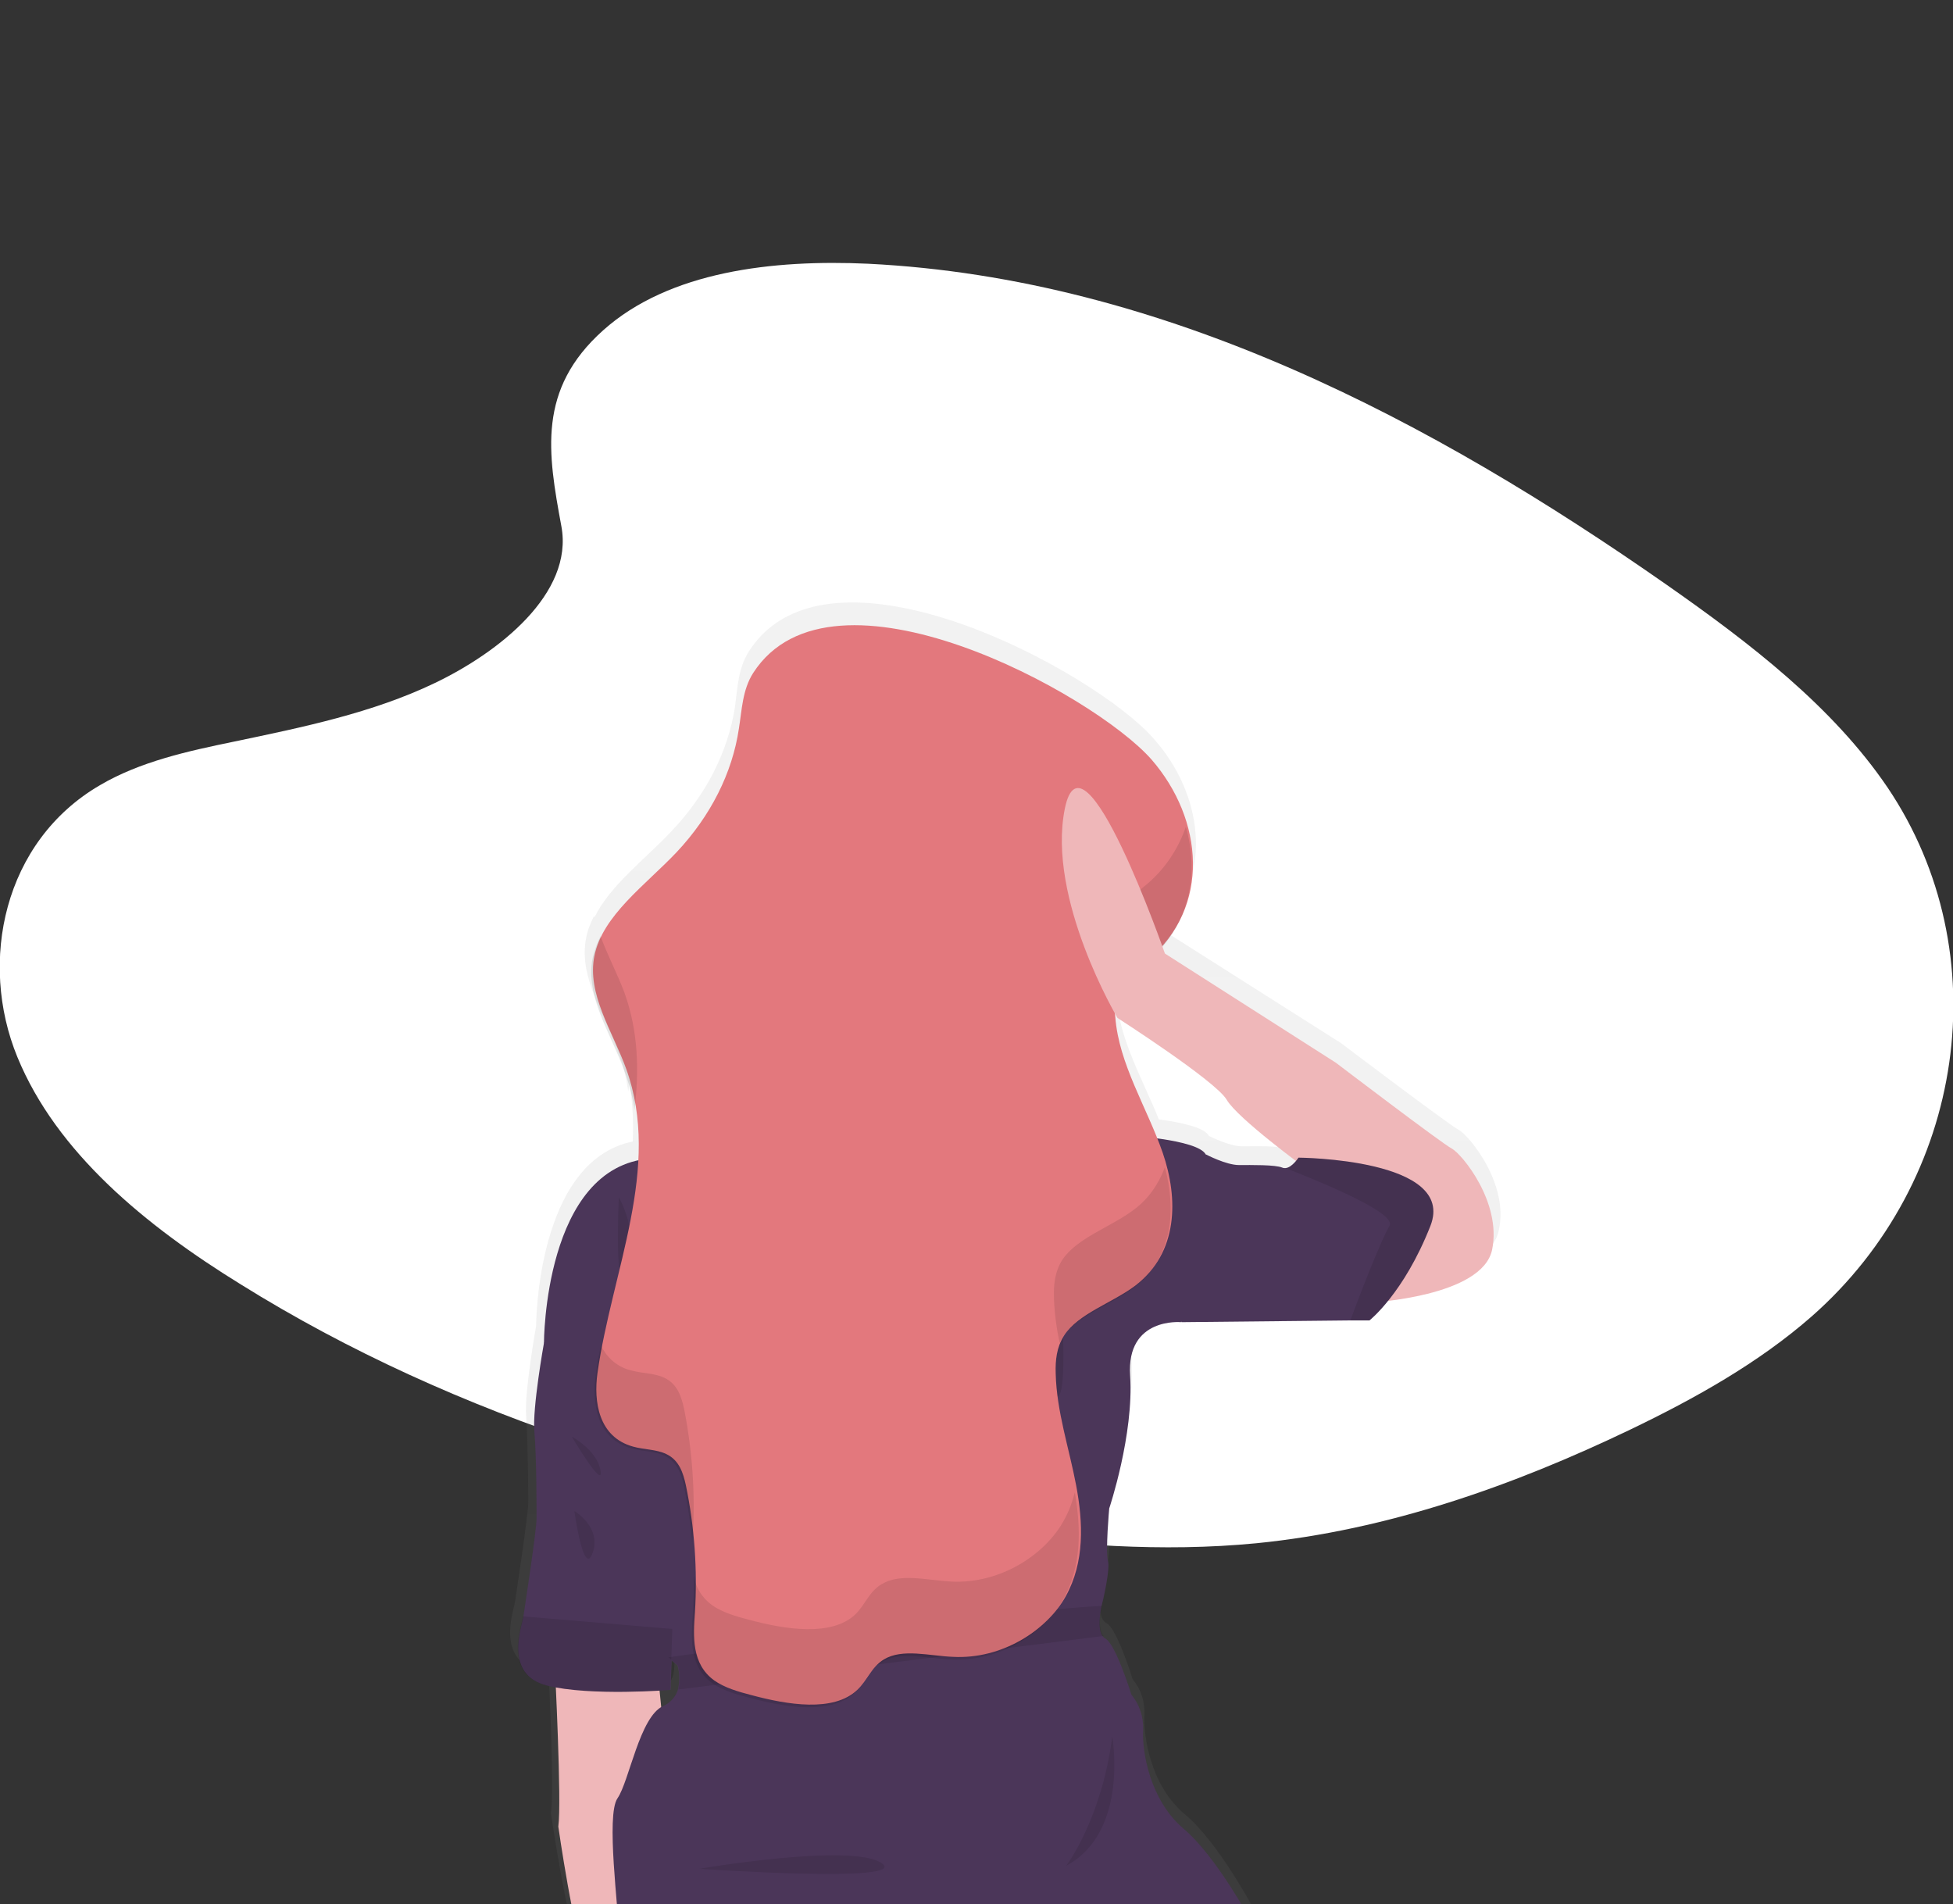 <?xml version="1.0" encoding="utf-8"?>
<!-- Generator: Adobe Illustrator 25.0.1, SVG Export Plug-In . SVG Version: 6.00 Build 0)  -->
<svg version="1.1" id="ffe6bee8-e793-4e33-a4ab-3e285c6a5a44"
	 xmlns="http://www.w3.org/2000/svg" xmlns:xlink="http://www.w3.org/1999/xlink" x="0px" y="0px" width="448.8px" height="437.5px"
	 viewBox="0 0 448.8 437.5" style="enable-background:new 0 0 448.8 437.5;" xml:space="preserve">
<rect x="0" y="0" width="448.8" height="437.5" fill="#333333" stroke="none"/>
<style type="text/css">
	.st0{fill:#FFFFFF;}
	.st1{opacity:0.1;fill:#37BDAF;enable-background:new    ;}
	.st2{fill:url(#SVGID_1_);}
	.st3{fill:#67647E;}
	.st4{opacity:0.1;enable-background:new    ;}
	.st5{fill:#444053;}
	.st6{fill:#EFB7B9;}
	.st7{fill:#4B3659;}
	.st8{fill:#E3787D;}
	.st9{opacity:0.1;}
</style>
<path class="st0" d="M138.6,75.9c15.2-13.6,39.1-16.3,60.9-15.3c68.3,3.4,130,36.4,183.4,73.7c19.3,13.5,38.3,28.1,50.9,46.7
	c25.5,37.9,18,90.3-17.5,121.5c-12.1,10.6-26.7,18.8-41.7,26c-26.7,12.8-55.6,23.1-85.9,26.1c-21.6,2.1-43.5,0.4-65-2.5
	c-60.1-8.2-119-26.2-168.4-57C33.4,281.6,13,264.8,4,242.9s-3.2-49.6,19-62.5c9.2-5.4,20.1-7.8,30.8-10c15.8-3.3,31.8-6.6,46-13.4
	c14.7-7,32.1-20.6,29.2-36.1C125.9,104.1,123.4,89.5,138.6,75.9z"/>
<ellipse class="st1" cx="206.7" cy="814.1" rx="118.9" ry="19.9"/>
<linearGradient id="SVGID_1_" gradientUnits="userSpaceOnUse" x1="331.545" y1="520.743" x2="331.545" y2="-165.125" gradientTransform="matrix(1 0 0 1 -100.52 303.557)">
	<stop  offset="0" style="stop-color:#808080;stop-opacity:0.25"/>
	<stop  offset="0.54" style="stop-color:#808080;stop-opacity:0.12"/>
	<stop  offset="1" style="stop-color:#808080;stop-opacity:0.1"/>
</linearGradient>
<path class="st2" d="M335.2,259.6c-2.3-1.2-27-19.9-27-19.9l-39.9-25.3c0,0-0.2-0.6-0.6-1.6c11-12.4,8.6-30.5-2.6-43.1
	c-13.5-15.4-74.5-48.5-92.9-20.2c-2.6,4-2.7,8.5-3.3,12.9c-1.6,10.3-6.6,20.2-14.6,28.6c-6.1,6.5-14.1,12.4-17.7,19.8
	c0-0.1-0.1-0.2-0.1-0.3c-0.8,1.6-1.5,3.3-1.8,5c-1.8,8.9,4.2,17.5,7.4,26.2c1.1,2.9,1.8,6,2.3,9.1c0.1-0.6,0.1-1.2,0.2-1.9
	c0.8,4.4,1,8.9,0.8,13.4c-22.2,4.5-22.2,42.4-22.2,42.4s-2.7,15.1-2.3,20.5s0.5,17.2,0.5,20s-2.7,20.5-3,22.6v0.1
	c-0.4,2.3-4.5,13.5,5.5,16c0.7,0.2,1.4,0.3,2.2,0.5c0.4,9,1.2,28,0.5,32.2c0,0,3.7,25.5,6.7,31.9c1.9,3.8,4.2,7.4,6.7,10.8
	c-0.2,1.6-0.7,3-1.5,4.4c-1.5,2.2-0.8,4.1,1.8,4.9c-0.1,0.8-0.2,1.6-0.3,2.6c-1.1,9.8-2.8,29.3,0,39.2c3.9,13.6,4.1,18.1,4.1,18.1
	s0,4.1,1.6,6.3s4.5,23.3,4.5,26.7s7.7,33.9,5.5,41.1s-0.5,17.4-0.5,17.4s-1.4,17.8-3,21.7s-2.3,65.8,0.2,81.8s4.1,29.4,4.1,29.4
	s-1.6,14.7-0.2,16.7s3.9,14.2,2,14.9s-2.7,5.7-2.7,5.7c1,1.5,2,2.9,3.1,4.2c-0.7-0.2-1.4-0.5-2-0.9c0.7,1,1.8,2.4,3.1,4l-1.2,16.2
	c-0.1,1.3,0.7,2.5,2,2.8c8.1,2.2,16.8-0.2,22.6-6.4c11.4-11.5,15.2-9.9,17.3-16.9c0.2-0.8,0.4-1.5,0.6-2.2
	c1.5-6.2-5.2-10.9-10.5-8.2c0.7-4.9,1.3-10.5,0.8-13.7c-1.1-6.5-0.9-23.7-0.9-23.7l-1.6-82.2c0,0,3-16.3,6.4-22.6s3-28.5,3-28.5
	l3.9-72.8l3.6-35.5c0,0,3.6-12.2,8.2,1.4c0,0-2.5,27.3-1.4,33.9s2.7,38.4,1.6,45.4s-6.1,45.4-3,55.1s6.6,21.5,5.9,25.3
	s-3,87.2-3,87.2s6.1,16,1.6,21.2s-0.2,26-0.2,26s0.5,0.4,1.5,0.9l-0.1,1.7l-1.4,18.7c-0.1,1.3,0.7,2.5,2,2.9
	c8.1,2.2,16.8-0.2,22.6-6.4c11.4-11.5,15.2-9.9,17.3-17c0.2-0.8,0.4-1.5,0.6-2.2c1.6-6.8-6.5-11.8-11.9-7.3l-0.3,0.2
	c-0.3,0.2-0.6,0.5-0.9,0.7c-0.1,0.1-0.3,0.2-0.5,0.3c1.1-5.2,2.8-14,2-18.1c-1.1-6.1,1.1-24.6,1.1-24.6s6.6-22.2,6.8-31l1.8-70.5
	c0,0-0.2-28.7,0.7-35.7c0.9-7,8.2-67.6,15.5-85.6c5.6-13.8,8.1-49.2,6.6-67.1c-0.1-0.9-0.2-1.7-0.3-2.5c8.9-6.6,9.8-17.5,9.8-17.5
	s-8.2-15.7-16.1-22.3s-9.6-18-9.3-22.9c0.1-3-0.8-5.9-2.7-8.1c0,0-3.6-11.8-6.1-13c-0.2-0.1-0.4-0.2-0.5-0.4
	c-1.7-1.8-0.4-6.8-0.4-6.8v-0.2c0.3-1.2,2-8.8,1.5-10.7c-0.6-2.1,0.3-12,0.3-12s5.8-17.2,4.9-30.7s11.8-12.4,11.8-12.4l39.4-0.4h4.5
	c1.6-1.3,3-2.8,4.3-4.5c7.5-0.9,22.7-3.7,24.4-12C346.9,272,337.5,260.8,335.2,259.6z M152.8,385l0.3-6.9c0.9,0.8,1.5,1.3,1.5,1.3
	c0.5,1.8,0.5,3.7,0.1,5.5c-0.5,1.7-1.8,3.1-3.4,3.8c-0.2,0.1-0.4,0.2-0.5,0.3l-0.4-3.9L152.8,385z M295.6,264
	c-1.7-0.8-7.3-0.6-10.2-0.6s-7.6-2.4-7.6-2.4c-1-2-6.5-3.1-11.5-3.8c-3.7-9.2-9-18.2-9.7-27.8c0-0.4,0-0.7,0-1l0.6,1
	c0,0,22.9,14.6,25.5,19c2,3.3,11.6,10.8,16.1,14.1c-0.6,0.8-1.5,1.4-2.5,1.6C296.1,264.1,295.8,264.1,295.6,264z"/>
<path class="st3" d="M257.8,798.2c-0.2,0.7-0.3,1.4-0.6,2.2c-2,7-5.8,5.4-17,16.8c-5.7,6.1-14.2,8.5-22.3,6.3
	c-1.3-0.3-2.1-1.5-2-2.8l1.4-18.5l0.7-8.9c0,0,17.8,5,26.9-1.3c0.3-0.2,0.6-0.4,0.9-0.7c0.1-0.1,0.1-0.1,0.2-0.2
	c3.1-2.6,7.7-2.1,10.3,1C257.7,793.7,258.3,796,257.8,798.2z"/>
<path class="st3" d="M201.8,791.2c-0.2,0.7-0.4,1.4-0.6,2.2c-2,7-5.8,5.4-17,16.8c-5.7,6.1-14.2,8.5-22.3,6.3
	c-1.3-0.3-2.1-1.5-2-2.8l1.4-18.5l0.7-8.9c0,0,17.8,5,26.9-1.3c0.3-0.2,0.6-0.4,0.9-0.7c0.1-0.1,0.1-0.1,0.2-0.2
	c3.1-2.6,7.7-2.1,10.3,1C201.7,786.7,202.3,789,201.8,791.2z"/>
<path class="st4" d="M183.3,794l0.7,9.6c-10.2,10.2-22.4-5-26-10C167.4,798.5,183.3,794,183.3,794z"/>
<path class="st4" d="M243.5,797.9l1.3-0.9c-9.4,14.2-23.2,7.7-27.6,5.1l0.7-8.9c0,0,17.8,5,26.9-1.3
	C244.2,795.3,243.5,797.9,243.5,797.9z"/>
<path class="st5" d="M272,528.7c-7.2,17.9-14.3,78-15.2,85s-0.7,35.4-0.7,35.4l-1.8,69.9c-0.2,8.8-6.7,30.7-6.7,30.7
	s-2.2,18.4-1.1,24.4s-2.9,22-2.9,22l1.3-0.9c-11.2,17-28.9,4.3-28.9,4.3s-4.3-20.6,0.2-25.8s-1.6-21.1-1.6-21.1s2.2-82.7,2.9-86.5
	s-2.7-15.5-5.8-25.1s1.8-47.8,2.9-54.7s-0.5-38.6-1.6-45.1s1.3-33.6,1.3-33.6c-4.5-13.5-8.1-1.3-8.1-1.3l-3.6,35.2l-3.8,72.2
	c0,0,0.5,22-2.9,28.2s-6.3,22.4-6.3,22.4l1.6,81.6c0,0-0.2,17,0.9,23.5s-2.5,23.3-2.5,23.3c-12.6,29.6-32.7-2.5-32.7-2.5
	s0.9-4.9,2.7-5.6s-0.7-12.8-2-14.8s0.2-16.6,0.2-16.6s-1.6-13.2-4-29.1s-1.8-77.3-0.2-81.2s2.9-21.5,2.9-21.5s-1.8-10.1,0.5-17.3
	s-5.4-37.4-5.4-40.8s-2.9-24.2-4.5-26.5s-1.6-6.3-1.6-6.3s-0.2-4.5-4-17.9c-2.8-9.8-1.1-29.2,0-38.9c0.4-3.6,0.7-5.9,0.7-5.9
	s128.6-20.8,133.7-16.1c1.2,1.1,2,4.9,2.5,10.4C280,479.9,277.5,515,272,528.7z"/>
<path class="st4" d="M223.3,629.5c0.6,0,14.8,1.2,20,0.2C248.5,628.6,223.3,629.5,223.3,629.5z"/>
<path class="st4" d="M224.4,637.9c0,0,19.6,3.4,20.6,1.7S224.4,637.9,224.4,637.9z"/>
<path class="st4" d="M164.5,634.3c0,0,10.2,0.5,15.7,3S164.5,634.3,164.5,634.3z"/>
<path class="st6" d="M127.5,382.9c0,0,1.6,31.2,0.8,36.8c0,0,3.6,25.3,6.6,31.7s9.4,14.5,9.4,14.5l8.8-62l-2.1-21.2L127.5,382.9z"/>
<circle class="st6" cx="220.2" cy="206.1" r="34.5"/>
<path class="st6" d="M202.3,222.2c0,0-10.8,21.1-21.5,30.9c-10.8,9.9,64.6,21.1,66.3,21.1s-13.4-44.8-10.8-50.2
	S202.3,222.2,202.3,222.2z"/>
<path class="st4" d="M278.5,462.1c-1.7,1.3-3.6,2.3-5.5,3.1c-13.7,5.4-28.7,12.9-38.9,9.9s-31.7,0-31.7,0s-43.4-3.6-52-1.5
	c-3.9,1-7,0.9-9,0.2c0.4-3.6,0.7-5.9,0.7-5.9s128.7-20.9,133.8-16.1C277.2,452.9,278,456.7,278.5,462.1z"/>
<path class="st7" d="M287.9,442.2c0,0-1.2,15-15,20.3s-28.7,12.9-38.9,9.9s-31.7,0-31.7,0s-43.4-3.6-52-1.5s-13.2-0.6-10.5-4.5
	s2.4-16.7,2.4-22.1s-3-27.2-0.3-31.1s5.1-18.8,10.5-21.2c1.6-0.7,2.9-2.1,3.4-3.8c0.4-1.8,0.4-3.7-0.1-5.5c0,0-0.9-0.8-2.2-1.9
	c-3.2-2.8-8.5-8.1-6.8-9.8c2.4-2.4,0-17.9,0-17.9s-5.7-12-3.6-16.4S125,308.6,125,308.6s0-40.6,24.5-42.4c0,0,17.3,0.6,19.4-7.2
	c2.1-7.8,15.8-12.3,15.8-12.3l31.4,6.9c0,0,27.8,6,32.9,2.4c5.1-3.6,9,4.8,9,4.8s17.3,0.9,19.1,4.5s-5.7,38.5-5.7,38.5
	s-12.6-1.2-11.7,12.3s-4.8,30.5-4.8,30.5s-0.9,9.9-0.3,12c0.6,1.9-1.2,9.5-1.5,10.6v0.1c0,0-1.2,5,0.4,6.8c0.2,0.2,0.3,0.3,0.5,0.4
	c2.4,1.2,6,12.9,6,12.9c1.9,2.3,2.8,5.1,2.7,8.1c-0.3,4.8,1.5,16.1,9.3,22.7S287.9,442.2,287.9,442.2z"/>
<path class="st7" d="M154.6,373v1.3l-0.5,14c0,0-18.4,1.5-28.4-1s-5.8-13.6-5.4-15.9v-0.1c0.3-2.1,3-19.6,3-22.4s0-14.5-0.5-19.9
	s2.2-20.4,2.2-20.4l1.9-2.4l21.1,8.1L154.6,373z"/>
<path class="st4" d="M154.5,374.3l-0.5,14c0,0-18.4,1.5-28.4-1s-5.8-13.6-5.4-15.9L154.5,374.3z"/>
<path class="st4" d="M155.9,388.2c0.4-1.8,0.4-3.7-0.1-5.5c0,0-0.9-0.8-2.2-1.9c15.8-2.2,78.5-10.8,99.6-11.8v0.1c0,0-1.2,5,0.4,6.8
	L155.9,388.2z"/>
<path class="st4" d="M255.6,399c0,0,3.9,22-10.6,29.7C245,428.8,253.2,417.9,255.6,399z"/>
<path class="st4" d="M160.7,429.4c0,0,35-6,41.9-1.3S160.7,429.4,160.7,429.4z"/>
<path class="st4" d="M243.5,293.2c0,0-5.4,22.1-1.4,27.2C246.2,325.5,243.5,293.2,243.5,293.2z"/>
<path class="st4" d="M142.2,275.1c0,0,4.9,8.2,1.9,16.7S142.2,275.1,142.2,275.1z"/>
<path class="st4" d="M132,347.2c0,0,6.3,3.7,4.2,9.6S132,347.2,132,347.2z"/>
<path class="st4" d="M131.4,330.1c0,0,5.8,3.1,6.6,7.8S131.4,330.1,131.4,330.1z"/>
<path class="st4" d="M217.8,508.9c0,0,36.6,3.7,43.9-4.9C261.8,504,228.7,510.5,217.8,508.9z"/>
<path class="st4" d="M154.6,506.8c0,0,39.3,9.3,47.1,1.9C201.7,508.7,167.9,511.3,154.6,506.8z"/>
<path class="st4" d="M220.7,521c0,0,16.4,0,24.1,0.5C252.3,521.9,220.7,521,220.7,521z"/>
<path class="st4" d="M157.3,528c0,0,8.1,9.1,17.2,7.5S157.3,528,157.3,528z"/>
<path class="st8" d="M173.1,154.6c-2.5,3.9-2.6,8.5-3.3,12.8c-1.5,10.2-6.5,20.1-14.3,28.4c-7.2,7.6-17,14.5-18.9,23.8
	c-1.8,8.8,4.2,17.4,7.3,26c8.2,22.7-3.3,46.5-6.6,69.9c-0.9,6.5,0.2,14.7,8.2,16.9c2.5,0.7,5.3,0.6,7.6,1.7c3,1.4,3.9,4.4,4.5,7.1
	c2,9.6,2.7,19.5,2.1,29.3c-0.4,5.5-0.8,11.8,4.4,15.6c2.4,1.7,5.5,2.6,8.6,3.4c8.2,2.2,18.8,4,24.3-1.2c2.3-2.2,3.2-5.2,6.1-7
	c4.3-2.6,10.5-0.8,15.9-0.6c11.2,0.6,21.5-6,25.9-13.9s4-17,2.4-25.5s-4.5-17-4.7-25.7c-0.1-3,0.2-6,1.9-8.7
	c3.3-5.1,11.1-7.5,16.4-11.5c9.9-7.6,9.9-20,6.3-30.5c-3.6-10.4-10.1-20.4-10.9-31.2c-0.4-2.6,0.2-5.3,1.5-7.5
	c1.4-2.2,3.9-3.8,6-5.6c14.5-12.2,12.8-32.3,0.8-46.1C251.3,159.4,191.2,126.6,173.1,154.6z"/>
<g class="st9">
	<path d="M145.8,255.1c1.1-9.1,0.9-18.1-2.3-27c-1.6-4.3-3.9-8.6-5.5-13c-0.8,1.6-1.4,3.3-1.8,5c-1.8,8.8,4.2,17.4,7.3,26
		C144.6,249.1,145.4,252.1,145.8,255.1z"/>
	<path d="M159.2,353c0.6-9.8-0.1-19.7-2-29.3c-0.6-2.7-1.5-5.7-4.5-7.1c-2.2-1.1-5.1-1-7.6-1.7c-3.1-0.7-5.7-2.9-7-5.8
		c-0.5,2.3-0.9,4.5-1.2,6.8c-0.9,6.5,0.2,14.7,8.2,16.9c2.5,0.7,5.3,0.6,7.6,1.7c3,1.4,3.9,4.4,4.5,7.1c0.9,4.5,1.6,9,1.9,13.5
		C159.1,354.5,159.1,353.8,159.2,353z"/>
	<path d="M244.4,349.5c-4.4,7.9-14.7,14.5-25.9,13.9c-5.5-0.3-11.6-2-15.9,0.6c-2.9,1.7-3.8,4.8-6.1,7c-5.5,5.1-16.1,3.4-24.3,1.2
		c-3.1-0.8-6.2-1.7-8.6-3.4c-2.3-1.7-3.8-4.1-4.2-6.9c0.1,3.1,0,6.1-0.2,9.2c-0.4,5.5-0.8,11.8,4.4,15.6c2.4,1.7,5.5,2.6,8.6,3.4
		c8.2,2.2,18.8,4,24.3-1.2c2.3-2.2,3.2-5.2,6.1-7c4.3-2.6,10.5-0.8,15.9-0.6c11.2,0.6,21.5-6,25.9-13.9c4.2-7.6,4-16.3,2.6-24.5
		C246.4,345.2,245.6,347.4,244.4,349.5z"/>
	<path d="M263.4,203.3c-2.1,1.8-4.6,3.4-6,5.6c-1.3,2.3-1.8,4.9-1.5,7.5c0.3,3.3,1,6.5,2.1,9.6c1.7-1.8,3.5-3.4,5.5-4.8
		c9.8-8.3,12.2-20.1,9-31.2C270.7,195.2,267.6,199.8,263.4,203.3z"/>
	<path d="M260.5,278c-5.3,4-13,6.4-16.4,11.5c-1.7,2.7-2,5.7-1.9,8.7c0.1,3.5,0.6,7,1.3,10.4c0.2-0.4,0.4-0.8,0.6-1.2
		c3.3-5.1,11.1-7.5,16.4-11.5c9.1-6.9,9.8-17.9,7.2-27.7C266.2,272.2,263.8,275.6,260.5,278z"/>
</g>
<path class="st6" d="M314.8,299.3c0,0,25.9-1.3,28.1-12.2s-7-22-9.3-23.2S307,244.2,307,244.2l-39.3-25.1c0,0-18.8-54-23-33.3
	s12.1,48.1,12.1,48.1s22.6,14.5,25.1,18.8s18.1,15.7,18.1,15.7L314.8,299.3z"/>
<path class="st7" d="M328.7,281.7c-6.1,15.5-14,21.7-14,21.7h-4.4l-38.8,0.4l-4.5-12.2l6.3-26.5l3.9,0.2c0,0,4.6,2.4,7.5,2.4
	s8.4-0.1,10,0.6c0.2,0.1,0.5,0.1,0.7,0.1c1.5-0.1,3-2.4,3-2.4S334.8,266.2,328.7,281.7z"/>
<path class="st4" d="M328.7,281.7c-6.1,15.5-14,21.7-14,21.7h-4.4c2.3-6.2,7.2-18.8,9-21.7c1.8-2.8-14.4-9.6-23.9-13.3
	c1.5-0.1,3-2.4,3-2.4S334.8,266.2,328.7,281.7z"/>
</svg>
